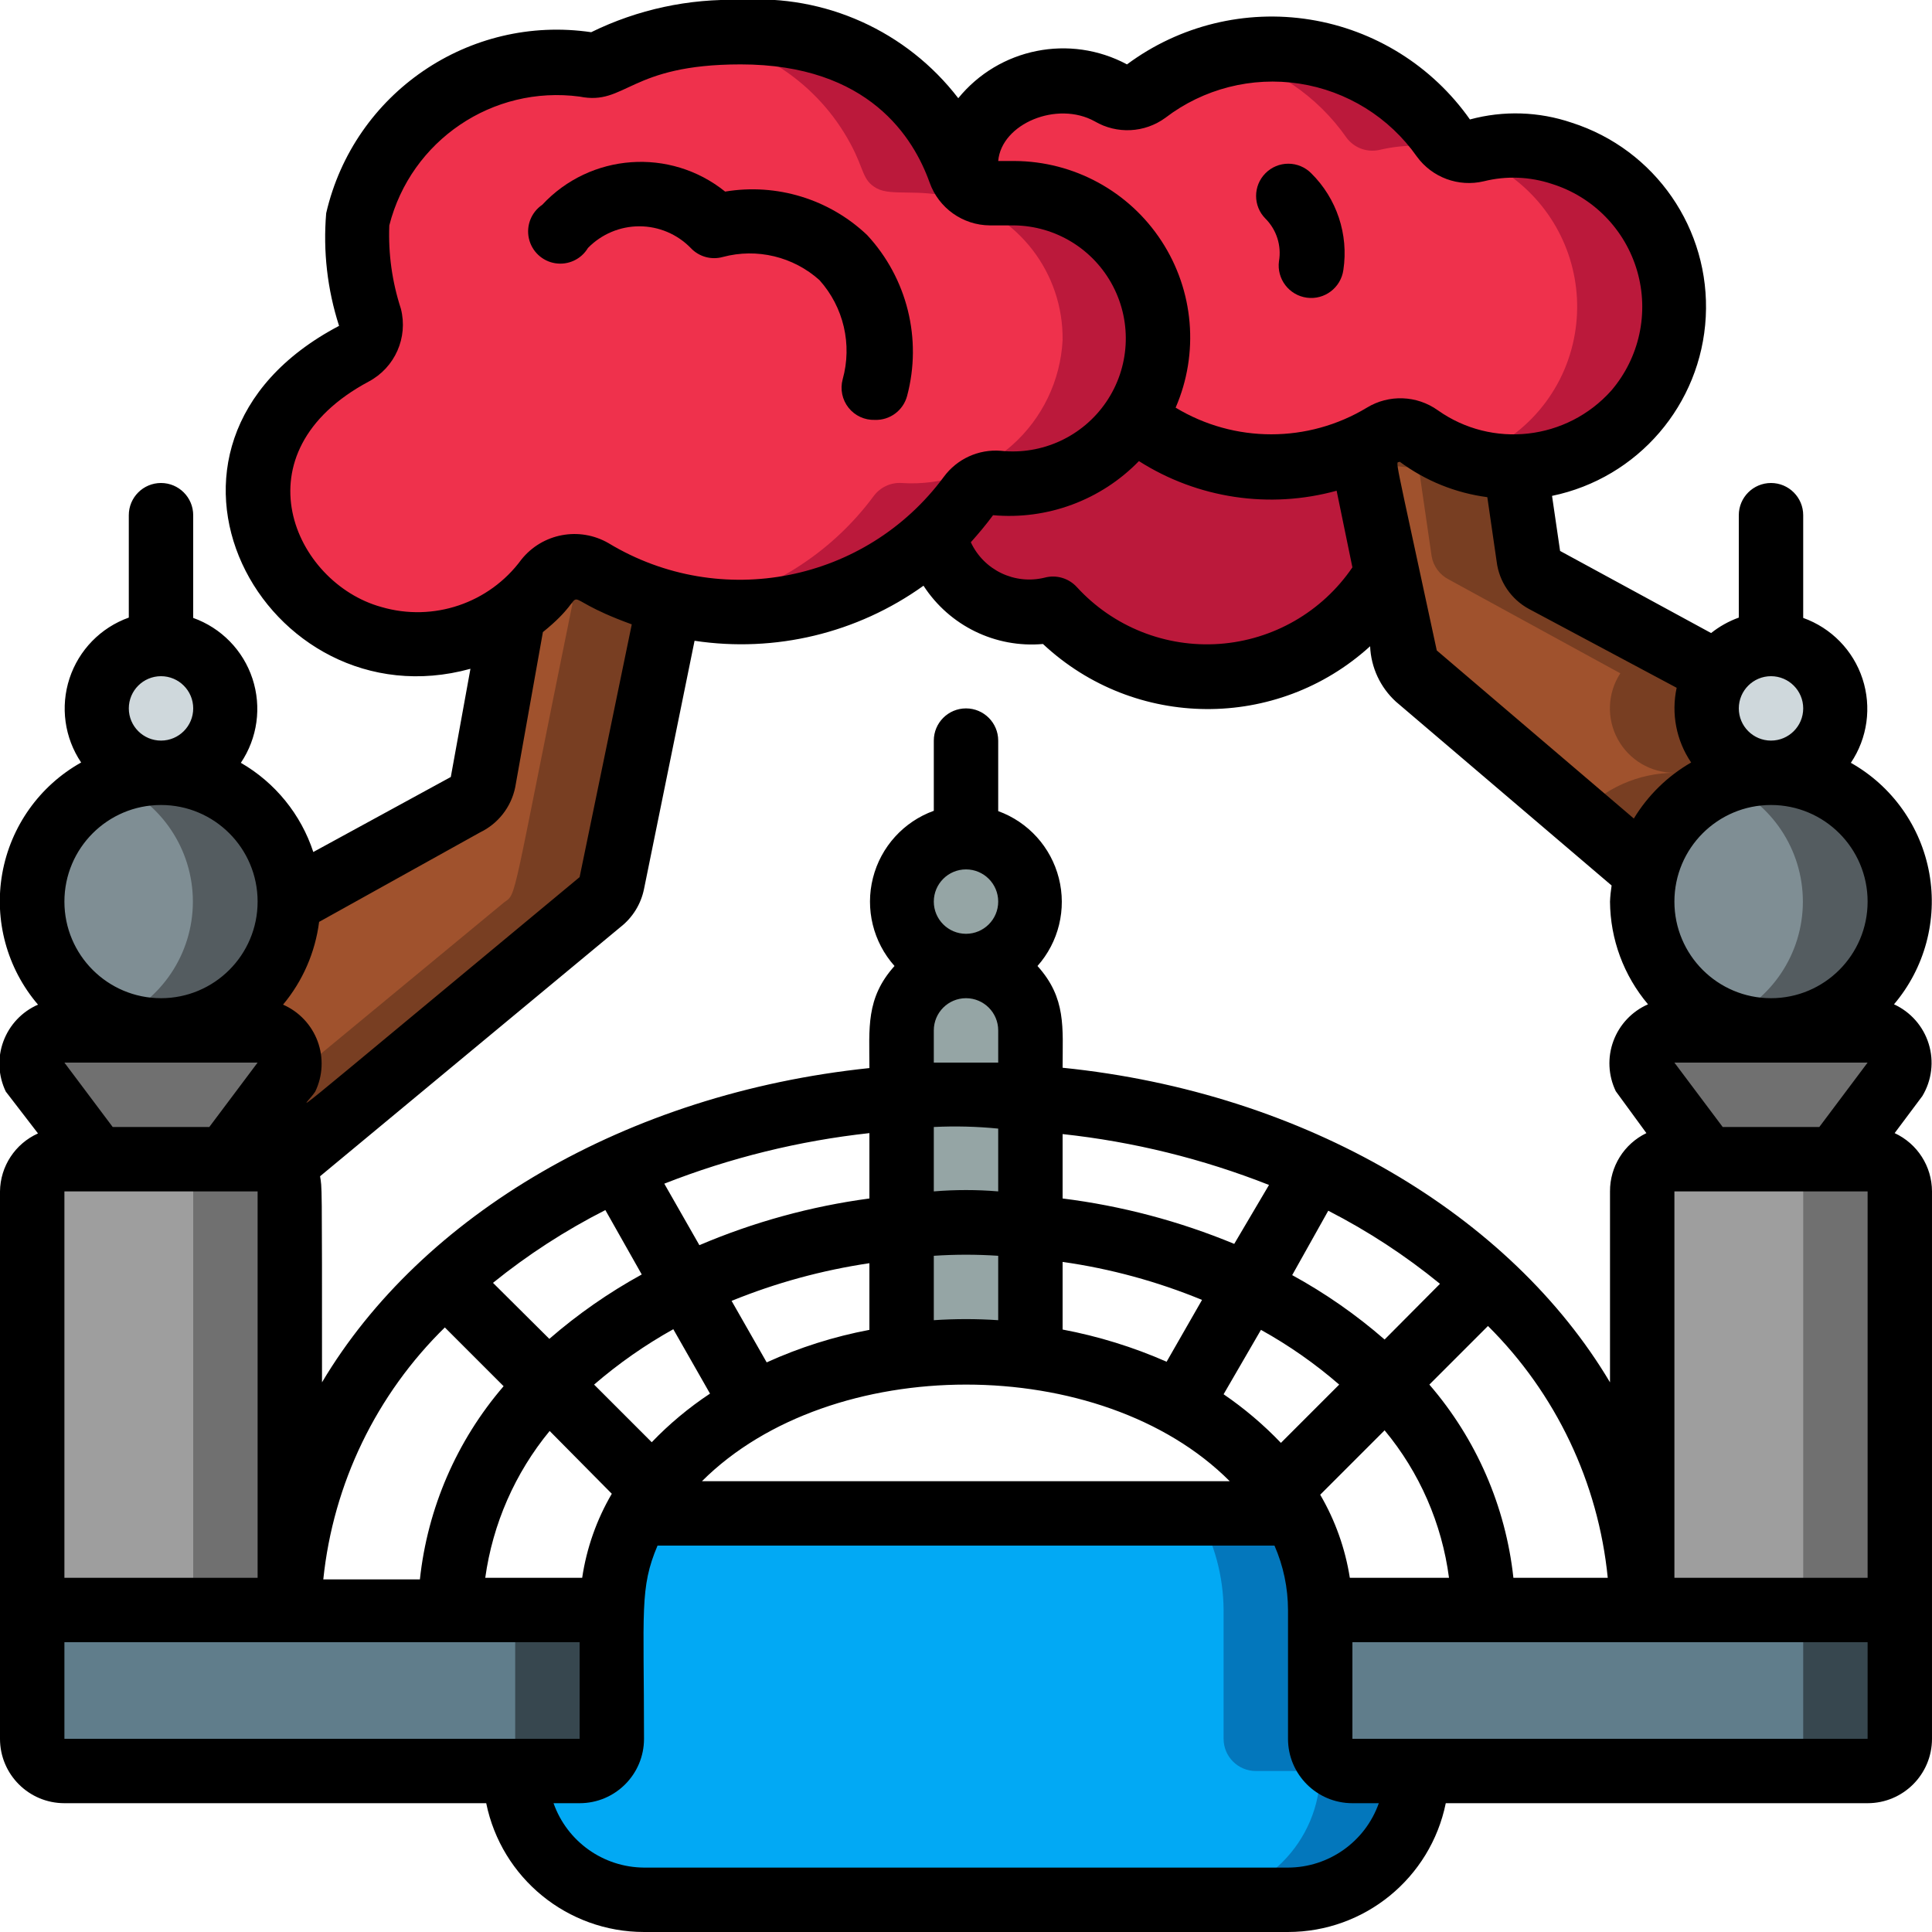 <svg height="512" viewBox="0 0 60 60" width="512" xmlns="http://www.w3.org/2000/svg"><g id="035---Garden" fill="none"><g id="Icons"><path id="Shape" d="m19 50v4c0 .552-.448 1-1 1h-16c-.552 0-1-.448-1-1v-4z" fill="#607d8b"/><path id="Shape" d="m16 50v4c0 .552-.448 1-1 1h3c.552 0 1-.448 1-1v-4z" fill="#37474f"/><path id="Shape" d="m59 50v4c0 .552-.448 1-1 1h-16c-.552 0-1-.448-1-1v-4z" fill="#607d8b"/><path id="Shape" d="m56 50v4c0 .552-.448 1-1 1h3c.552 0 1-.448 1-1v-4z" fill="#37474f"/><path id="Shape" d="m44 55c0 2.209-1.791 4-4 4h-20c-2.209 0-4-1.791-4-4h2c.552 0 1-.448 1-1 0-4.27-.2-5.18.8-7h20.39c.524.913.803 1.947.81 3v4c0 .552.448 1 1 1z" fill="#02a9f4"/><path id="Shape" d="m42 55c-.552 0-1-.448-1-1 0-4.06.21-5.18-.81-7h-3c.524.913.803 1.947.81 3v4c0 .552.448 1 1 1h2c0 2.209-1.791 4-4 4h3c2.209 0 4-1.791 4-4z" fill="#0377bc"/><g fill="#bb193b"><path id="Shape" d="m43.12 18h-.12c-1.082 1.704-2.895 2.808-4.906 2.986-2.011.178-3.99-.589-5.354-2.076-.794.199-1.636.065-2.329-.371-.693-.436-1.178-1.137-1.341-1.939 1.06-1 1.17-1.67 1.93-1.58 1.662.129 3.267-.632 4.22-2 1.956 1.631 4.665 2.018 7 1l.34-.16z"/><path id="Shape" d="m42.25 13.91c-.221.101-.448.188-.68.26.23-.07.43-.17.68-.26z"/><path id="Shape" d="m42.59 13.73-.12.05c.06-.01.08-.04.12-.05z"/></g><path id="Shape" d="m42.59 13.73-.12.05c.06-.01.08-.04.12-.05z" fill="#783e22"/><path id="Shape" d="m55 24c-1.848-.001-3.456 1.264-3.89 3.06-7.67-6.54-7.38-6.16-7.46-6.65-.528-2.189-.882-4.416-1.06-6.66l.4-.25c.327-.207.743-.207 1.07 0 .863.654 1.917 1.005 3 1l.4 2.75c.047.323.248.603.54.75l5.32 2.91c-.4.615-.431 1.4-.08 2.045.351.645 1.026 1.046 1.76 1.045z" fill="#a0522d"/><path id="Shape" d="m53.32 20.91-5.32-2.91c-.289-.145-.49-.421-.54-.74l-.4-2.75c-1.083.005-2.137-.346-3-1-.327-.207-.743-.207-1.07 0l-.4.25c0 .2 0 .38.07.57.456.127.927.191 1.4.19l.4 2.75c.053.316.254.587.54.73l5.32 2.91c-.4.615-.431 1.4-.08 2.045.351.645 1.026 1.046 1.76 1.045-1.12.006-2.187.481-2.94 1.31l2 1.75c.438-1.814 2.074-3.084 3.94-3.06-.734.001-1.41-.4-1.76-1.045-.351-.645-.32-1.43.08-2.045z" fill="#783e22"/><path id="Shape" d="m20.77 18.71c0 .1 0-.09-1.77 8.7-.09.49.5-.12-10.31 8.86-.37-.33-.6-.27-1.69-.27l1.89-2.55c.156-.31.141-.678-.041-.973-.181-.295-.503-.476-.849-.477h-3c2.209 0 4-1.791 4-4l5.46-3c.289-.145.49-.421.54-.74l.94-5.26c.403-.277.76-.614 1.06-1 .34-.413.931-.515 1.39-.24.742.433 1.544.753 2.38.95z" fill="#a0522d"/><path id="Shape" d="m18.38 17.73c-.464-.263-1.05-.148-1.38.27-.102.133-.212.26-.33.38.362.144.733.264 1.11.36-1.91 9.37-1.72 9-2.12 9.28l-7.08 5.85-1.58 2.13c1 0 1.31-.07 1.69.27 10.8-9 10.22-8.36 10.31-8.86 1.79-8.8 1.77-8.6 1.77-8.7-.841-.205-1.647-.536-2.39-.98z" fill="#783e22"/><path id="Shape" d="m32 32v10.14c-1.327-.18-2.673-.18-4 0v-10.14c0-1.105.895-2 2-2s2 .895 2 2z" fill="#95a5a5"/><circle id="Oval" cx="30" cy="28" fill="#95a5a5" r="2"/><path id="Shape" d="m59 37v12c0 .552-.448 1-1 1h-7v-13c0-.552.448-1 1-1h6c.552 0 1 .448 1 1z" fill="#707070"/><path id="Shape" d="m56 37v12c0 .552-.448 1-1 1h-4v-13c0-.552.448-1 1-1h3c.552 0 1 .448 1 1z" fill="#9e9e9e"/><path id="Shape" d="m57 36h-4l-1.89-2.55c-.156-.31-.141-.678.041-.973.181-.295.503-.476.849-.477h6c.347.001.668.181.849.477.181.295.197.664.041.973z" fill="#707070"/><path id="Shape" d="m59 28c0 2.209-1.791 4-4 4s-4-1.791-4-4 1.791-4 4-4 4 1.791 4 4z" fill="#7f8e94"/><path id="Shape" d="m53.51 24.3c1.5.616 2.48 2.078 2.48 3.7s-.98 3.084-2.48 3.7c1.672.687 3.597.167 4.696-1.268 1.099-1.435 1.099-3.429 0-4.864-1.099-1.435-3.024-1.955-4.696-1.268z" fill="#545c60"/><path id="Shape" d="m9 37v13h-7c-.552 0-1-.448-1-1v-12c0-.552.448-1 1-1h6c.552 0 1 .448 1 1z" fill="#707070"/><path id="Shape" d="m6 37v13h-4c-.552 0-1-.448-1-1v-12c0-.552.448-1 1-1h3c.552 0 1 .448 1 1z" fill="#9e9e9e"/><path id="Shape" d="m8.89 33.45-1.89 2.55h-4l-1.89-2.55c-.156-.31-.141-.678.041-.973.181-.295.503-.476.849-.477h6c.347.001.668.181.849.477.181.295.197.664.041.973z" fill="#707070"/><path id="Shape" d="m9 28c.004 2.013-1.488 3.715-3.484 3.975-1.996.26-3.874-1.004-4.385-2.95-.511-1.946.503-3.97 2.369-4.725 1.232-.498 2.63-.352 3.733.389 1.102.742 1.765 1.982 1.767 3.311z" fill="#7f8e94"/><path id="Shape" d="m3.51 24.3c1.5.616 2.48 2.078 2.48 3.7s-.98 3.084-2.48 3.7c1.672.687 3.597.167 4.696-1.268 1.099-1.435 1.099-3.429 0-4.864-1.099-1.435-3.024-1.955-4.696-1.268z" fill="#545c60"/><circle id="Oval" cx="5" cy="22" fill="#cfd8dc" r="2"/><path id="Shape" d="m36 10.56c-.064 1.256-.63 2.433-1.57 3.268-.94.835-2.176 1.257-3.43 1.172-.341-.021-.669.134-.87.41-2.142 2.911-5.843 4.222-9.34 3.31-.842-.212-1.648-.549-2.39-1-.471-.272-1.07-.152-1.4.28-1.11 1.498-2.96 2.255-4.802 1.963s-3.367-1.584-3.958-3.353c-.85-2.67.76-4.55 2.76-5.61.411-.213.622-.681.51-1.13-.327-.985-.46-2.024-.39-3.06.755-3.164 3.773-5.251 7-4.84.23.051.471.019.68-.09 1.305-.639 2.749-.941 4.2-.88 2.73 0 5.13 1 6.42 3.46.44.81.36 1.14.82 1.39s1.3 0 2.36.29c2.02.509 3.426 2.337 3.4 4.42z" fill="#ef314c"/><path id="Shape" d="m32.59 6.14c-1.06-.3-1.82 0-2.36-.29s-.38-.58-.82-1.39c-1.57-2.95-4.72-3.78-8-3.35 2.119.22 3.991 1.474 5 3.35.44.81.36 1.14.82 1.39s1.3 0 2.36.29c2.024.505 3.435 2.334 3.41 4.42-.064 1.256-.63 2.433-1.57 3.268-.94.835-2.176 1.257-3.43 1.172-.341-.021-.669.134-.87.41-1.345 1.814-3.329 3.051-5.55 3.46 3.274.545 6.577-.792 8.55-3.46.201-.276.529-.431.87-.41 1.254.085 2.49-.338 3.43-1.172.94-.835 1.506-2.012 1.57-3.268.025-2.086-1.386-3.915-3.41-4.42z" fill="#bb193b"/><path id="Shape" d="m57 22c-.002.852-.544 1.61-1.35 1.887-.806.277-1.699.012-2.225-.659s-.568-1.602-.105-2.318c.482-.746 1.397-1.085 2.248-.832.851.252 1.434 1.035 1.432 1.922z" fill="#cfd8dc"/><path id="Shape" d="m51.91 10.52c-.35 1.662-1.521 3.033-3.108 3.639-1.587.606-3.373.366-4.742-.639-.327-.207-.743-.207-1.07 0l-.4.25c-.05 0-.12.09-.34.18-2.323 1.046-5.04.678-7-.95.823-1.203 1.003-2.733.482-4.094-.521-1.361-1.677-2.38-3.092-2.726-.66-.117-1.33-.171-2-.16-.175-.036-.338-.119-.47-.24-.54-2.58 2.49-3.92 4.38-2.84.144.053.297.073.45.06.213.009.423-.051.6-.17 1.403-1.082 3.188-1.543 4.939-1.274 1.751.268 3.316 1.242 4.331 2.694.232.309.621.457 1 .38 1.664-.392 3.413.094 4.637 1.287 1.224 1.193 1.753 2.929 1.403 4.603z" fill="#ef314c"/><path id="Shape" d="m45.85 4.66c-.379.077-.768-.071-1-.38-1.532-2.192-4.251-3.22-6.85-2.59 1.549.363 2.91 1.285 3.82 2.59.232.309.621.457 1 .38 1.661-.396 3.409.082 4.636 1.269 1.227 1.187 1.764 2.918 1.424 4.591-.358 1.78-1.664 3.22-3.4 3.75 2.018.654 4.23-.037 5.517-1.724s1.369-4.003.204-5.776c-1.164-1.774-3.322-2.619-5.381-2.11z" fill="#bb193b"/><path id="Shape" d="m41.57 14.18c.23-.08.46-.17.68-.27-.221.105-.448.195-.68.27z" fill="#bb193b"/><path id="Shape" d="m42.59 13.73-.12.05c.06-.01.08-.04.12-.05z" fill="#bb193b"/></g><g id="Layer_5" fill="#000" transform="translate(-1 -1)"><path id="Shape" d="m19.26 8.7c.42-.429.995-.672 1.595-.672s1.175.242 1.595.672c.255.273.641.381 1 .28 1.057-.282 2.186-.011 3 .72.75.836 1.022 1.998.72 3.08-.083.306-.015.634.182.882.197.249.501.389.818.378.465.016.879-.291 1-.74.473-1.769.005-3.657-1.24-5-1.177-1.117-2.81-1.617-4.41-1.35-1.708-1.374-4.187-1.195-5.68.41-.339.23-.504.644-.415 1.044.089.4.412.706.817.771.405.065.808-.123 1.018-.475z"/><path id="Shape" d="m40.72 9.11c-.075.552.313 1.06.865 1.135.552.075 1.06-.313 1.135-.865.165-1.102-.207-2.217-1-3-.188-.189-.443-.296-.71-.296s-.522.106-.71.296c-.388.39-.388 1.02 0 1.41.345.346.502.838.42 1.32z"/><path id="Shape" d="m58.48 24.69c.517-.768.65-1.732.361-2.612s-.969-1.576-1.841-1.888v-3.19c0-.552-.448-1-1-1s-1 .448-1 1v3.18c-.311.112-.602.274-.86.48l-4.69-2.55-.25-1.71c2.67-.553 4.631-2.837 4.774-5.56.143-2.723-1.567-5.2-4.164-6.03-1.02-.347-2.12-.382-3.16-.1-1.169-1.661-2.959-2.779-4.964-3.101-2.005-.322-4.056.18-5.686 1.391-1.773-.95-3.97-.509-5.24 1.05-1.601-2.084-4.138-3.229-6.76-3.05-1.605-.05-3.198.293-4.64 1-3.788-.556-7.369 1.889-8.23 5.62-.1 1.182.036 2.371.4 3.5-7.09 3.73-2.3 12.41 4.08 10.65l-.61 3.36-4.27 2.33c-.384-1.169-1.185-2.155-2.25-2.77.517-.768.65-1.732.361-2.612-.289-.88-.969-1.576-1.841-1.888v-3.19c0-.552-.448-1-1-1s-1 .448-1 1v3.18c-.872.311-1.551 1.008-1.841 1.888-.289.88-.156 1.844.361 2.612-1.291.723-2.189 1.987-2.449 3.443-.26 1.456.147 2.953 1.109 4.077-.497.218-.885.628-1.074 1.138-.189.509-.162 1.073.074 1.562l1 1.3c-.71.319-1.171 1.021-1.18 1.8v17c0 1.105.895 2 2 2h13.1c.475 2.328 2.524 4 4.9 4h20c2.376 0 4.425-1.672 4.9-4h13.1c1.105 0 2-.895 2-2v-17c-.002-.778-.454-1.483-1.16-1.81l.86-1.15c.294-.488.366-1.078.198-1.622s-.56-.991-1.078-1.228c.954-1.124 1.356-2.615 1.097-4.066-.259-1.451-1.153-2.71-2.437-3.434zm-.98 11.31h-3l-1.5-2h6zm-41.43 14c.232-1.676.925-3.254 2-4.56l1.93 1.95c-.471.803-.783 1.689-.92 2.61zm-13.07-16h6l-1.5 2h-3zm28-6c.552 0 1 .448 1 1s-.448 1-1 1-1-.448-1-1 .448-1 1-1zm-1 5c0-.552.448-1 1-1s1 .448 1 1v1c-.77 0-1.27 0-2 0zm2 3v2c-.666-.055-1.334-.055-2 0v-2c.667-.033 1.336-.016 2 .05zm12 6.6c-.882-.768-1.844-1.439-2.87-2l1.12-2c1.234.632 2.397 1.393 3.47 2.27zm-5 1.7 1.16-2c.867.481 1.681 1.05 2.43 1.7l-1.81 1.81c-.539-.564-1.136-1.07-1.78-1.51zm-17.76 1.49-1.79-1.79c.759-.655 1.584-1.232 2.46-1.72l1.14 2c-.657.435-1.264.941-1.81 1.51zm3.57-2.48-1.09-1.91c1.375-.56 2.812-.952 4.28-1.17v2.07c-1.1.208-2.171.547-3.19 1.01zm5.19-3.31c.666-.045 1.334-.045 2 0v2c-.666-.045-1.334-.045-2 0zm4 .19c1.487.211 2.942.608 4.33 1.18l-1.1 1.92c-1.035-.455-2.119-.79-3.23-1zm5.33-.56c-1.706-.707-3.498-1.181-5.33-1.41v-2c2.198.237 4.354.769 6.41 1.58zm-11.33-1.41c-1.817.243-3.593.731-5.28 1.45l-1.09-1.91c2.044-.803 4.186-1.331 6.37-1.57zm-8.2.36 1.13 2c-1.025.563-1.987 1.233-2.87 2l-1.75-1.74c1.081-.874 2.251-1.631 3.49-2.26zm-5 3.63 1.84 1.84c-1.455 1.69-2.362 3.783-2.6 6h-3c.308-2.976 1.649-5.75 3.79-7.84zm24.39 4.79h-16.39c4.01-4 12.4-4 16.39 0zm3.73 3c-.143-.91-.455-1.785-.92-2.58l2-2c1.086 1.307 1.779 2.895 2 4.58zm5.08 0c-.241-2.218-1.152-4.311-2.61-6l1.82-1.82c2.111 2.095 3.426 4.86 3.72 7.82zm3-12v5.93c-3.08-5.18-9.43-9-17-9.77 0-1.25.12-2.16-.78-3.16.659-.743.908-1.765.663-2.728-.244-.963-.949-1.743-1.883-2.082v-2.19c0-.552-.448-1-1-1s-1 .448-1 1v2.18c-.937.338-1.646 1.12-1.89 2.086-.245.966.007 1.991.67 2.734-.9 1-.78 1.94-.78 3.17-7.57.79-13.92 4.58-17 9.76 0-6.45 0-6-.06-6.4l9.33-7.74c.376-.294.635-.712.73-1.18l1.57-7.71c2.502.378 5.053-.235 7.11-1.71.806 1.244 2.233 1.941 3.71 1.81 2.851 2.668 7.273 2.698 10.16.07.027.657.315 1.276.8 1.72l6.7 5.71c-.026.166-.043.333-.05.5.008 1.169.426 2.297 1.18 3.19-.497.218-.885.628-1.074 1.138-.189.509-.162 1.073.074 1.562l.95 1.3c-.694.335-1.134 1.039-1.13 1.81zm-14.63-22.68c1.825 1.161 4.055 1.495 6.14.92l.49 2.38c-.942 1.383-2.464 2.258-4.132 2.377s-3.3-.532-4.428-1.767c-.253-.276-.639-.388-1-.29-.928.227-1.887-.233-2.29-1.1.24-.27.47-.54.69-.84 1.686.151 3.35-.466 4.53-1.68zm19.63 16.68c-1.657 0-3-1.343-3-3s1.343-3 3-3 3 1.343 3 3-1.343 3-3 3zm0-8c-.552 0-1-.448-1-1s.448-1 1-1 1 .448 1 1-.448 1-1 1zm-2.93-1.64c-.174.802-.011 1.641.45 2.32-.731.421-1.343 1.019-1.78 1.74l-6.12-5.22c-1.39-6.48-1.28-5.77-1.15-5.86.798.592 1.734.971 2.72 1.1l.29 2c.076.623.449 1.171 1 1.47zm-18.07-17.59c.687.402 1.547.359 2.19-.11 1.184-.906 2.687-1.289 4.161-1.063 1.474.226 2.791 1.044 3.649 2.263.474.653 1.295.956 2.08.77.697-.174 1.428-.146 2.11.08 1.285.4 2.282 1.419 2.655 2.712s.07 2.686-.805 3.708c-1.38 1.545-3.7 1.808-5.39.61-.651-.464-1.517-.496-2.2-.08-1.826 1.104-4.114 1.104-5.94 0 .733-1.689.568-3.634-.439-5.175-1.006-1.542-2.72-2.475-4.561-2.485h-.51c.1-1.16 1.83-1.88 3-1.23zm-22.16 15.08c-2.71-.75-4.52-4.79-.39-7 .815-.433 1.228-1.366 1-2.26-.273-.835-.395-1.712-.36-2.59.671-2.639 3.211-4.358 5.91-4 1.44.29 1.53-1 5-1 4 0 5.38 2.3 5.87 3.67.282.792 1.029 1.324 1.87 1.33h.75c1.294.014 2.475.739 3.074 1.886.599 1.147.518 2.531-.211 3.6s-1.986 1.651-3.273 1.514c-.69-.055-1.36.252-1.77.81-2.418 3.27-6.928 4.163-10.41 2.06-.905-.525-2.058-.308-2.71.51-.996 1.356-2.735 1.944-4.35 1.47zm3.07 7c.562-.271.965-.789 1.09-1.4l.86-4.82c1.75-1.41.08-1.21 2.76-.24l-1.62 7.85c-10.21 8.47-8.47 7.08-8.21 6.66.236-.489.262-1.053.074-1.562-.189-.509-.576-.92-1.074-1.138.611-.732.999-1.624 1.12-2.57zm-10.91-3.85c0-.552.448-1 1-1s1 .448 1 1-.448 1-1 1-1-.448-1-1zm1 3c1.657 0 3 1.343 3 3s-1.343 3-3 3-3-1.343-3-3 1.343-3 3-3zm-3 24v-12h6v12zm0 2h16v3h-16zm38 7h-20c-1.265-.008-2.388-.808-2.81-2h.81c1.105 0 2-.895 2-2 0-4-.14-4.68.42-6h19.16c.276.631.419 1.312.42 2v4c0 1.105.895 2 2 2h.82c-.423 1.196-1.552 1.996-2.82 2zm2-4v-3h16v3zm16-17v12h-6v-12z"/></g></g></svg>